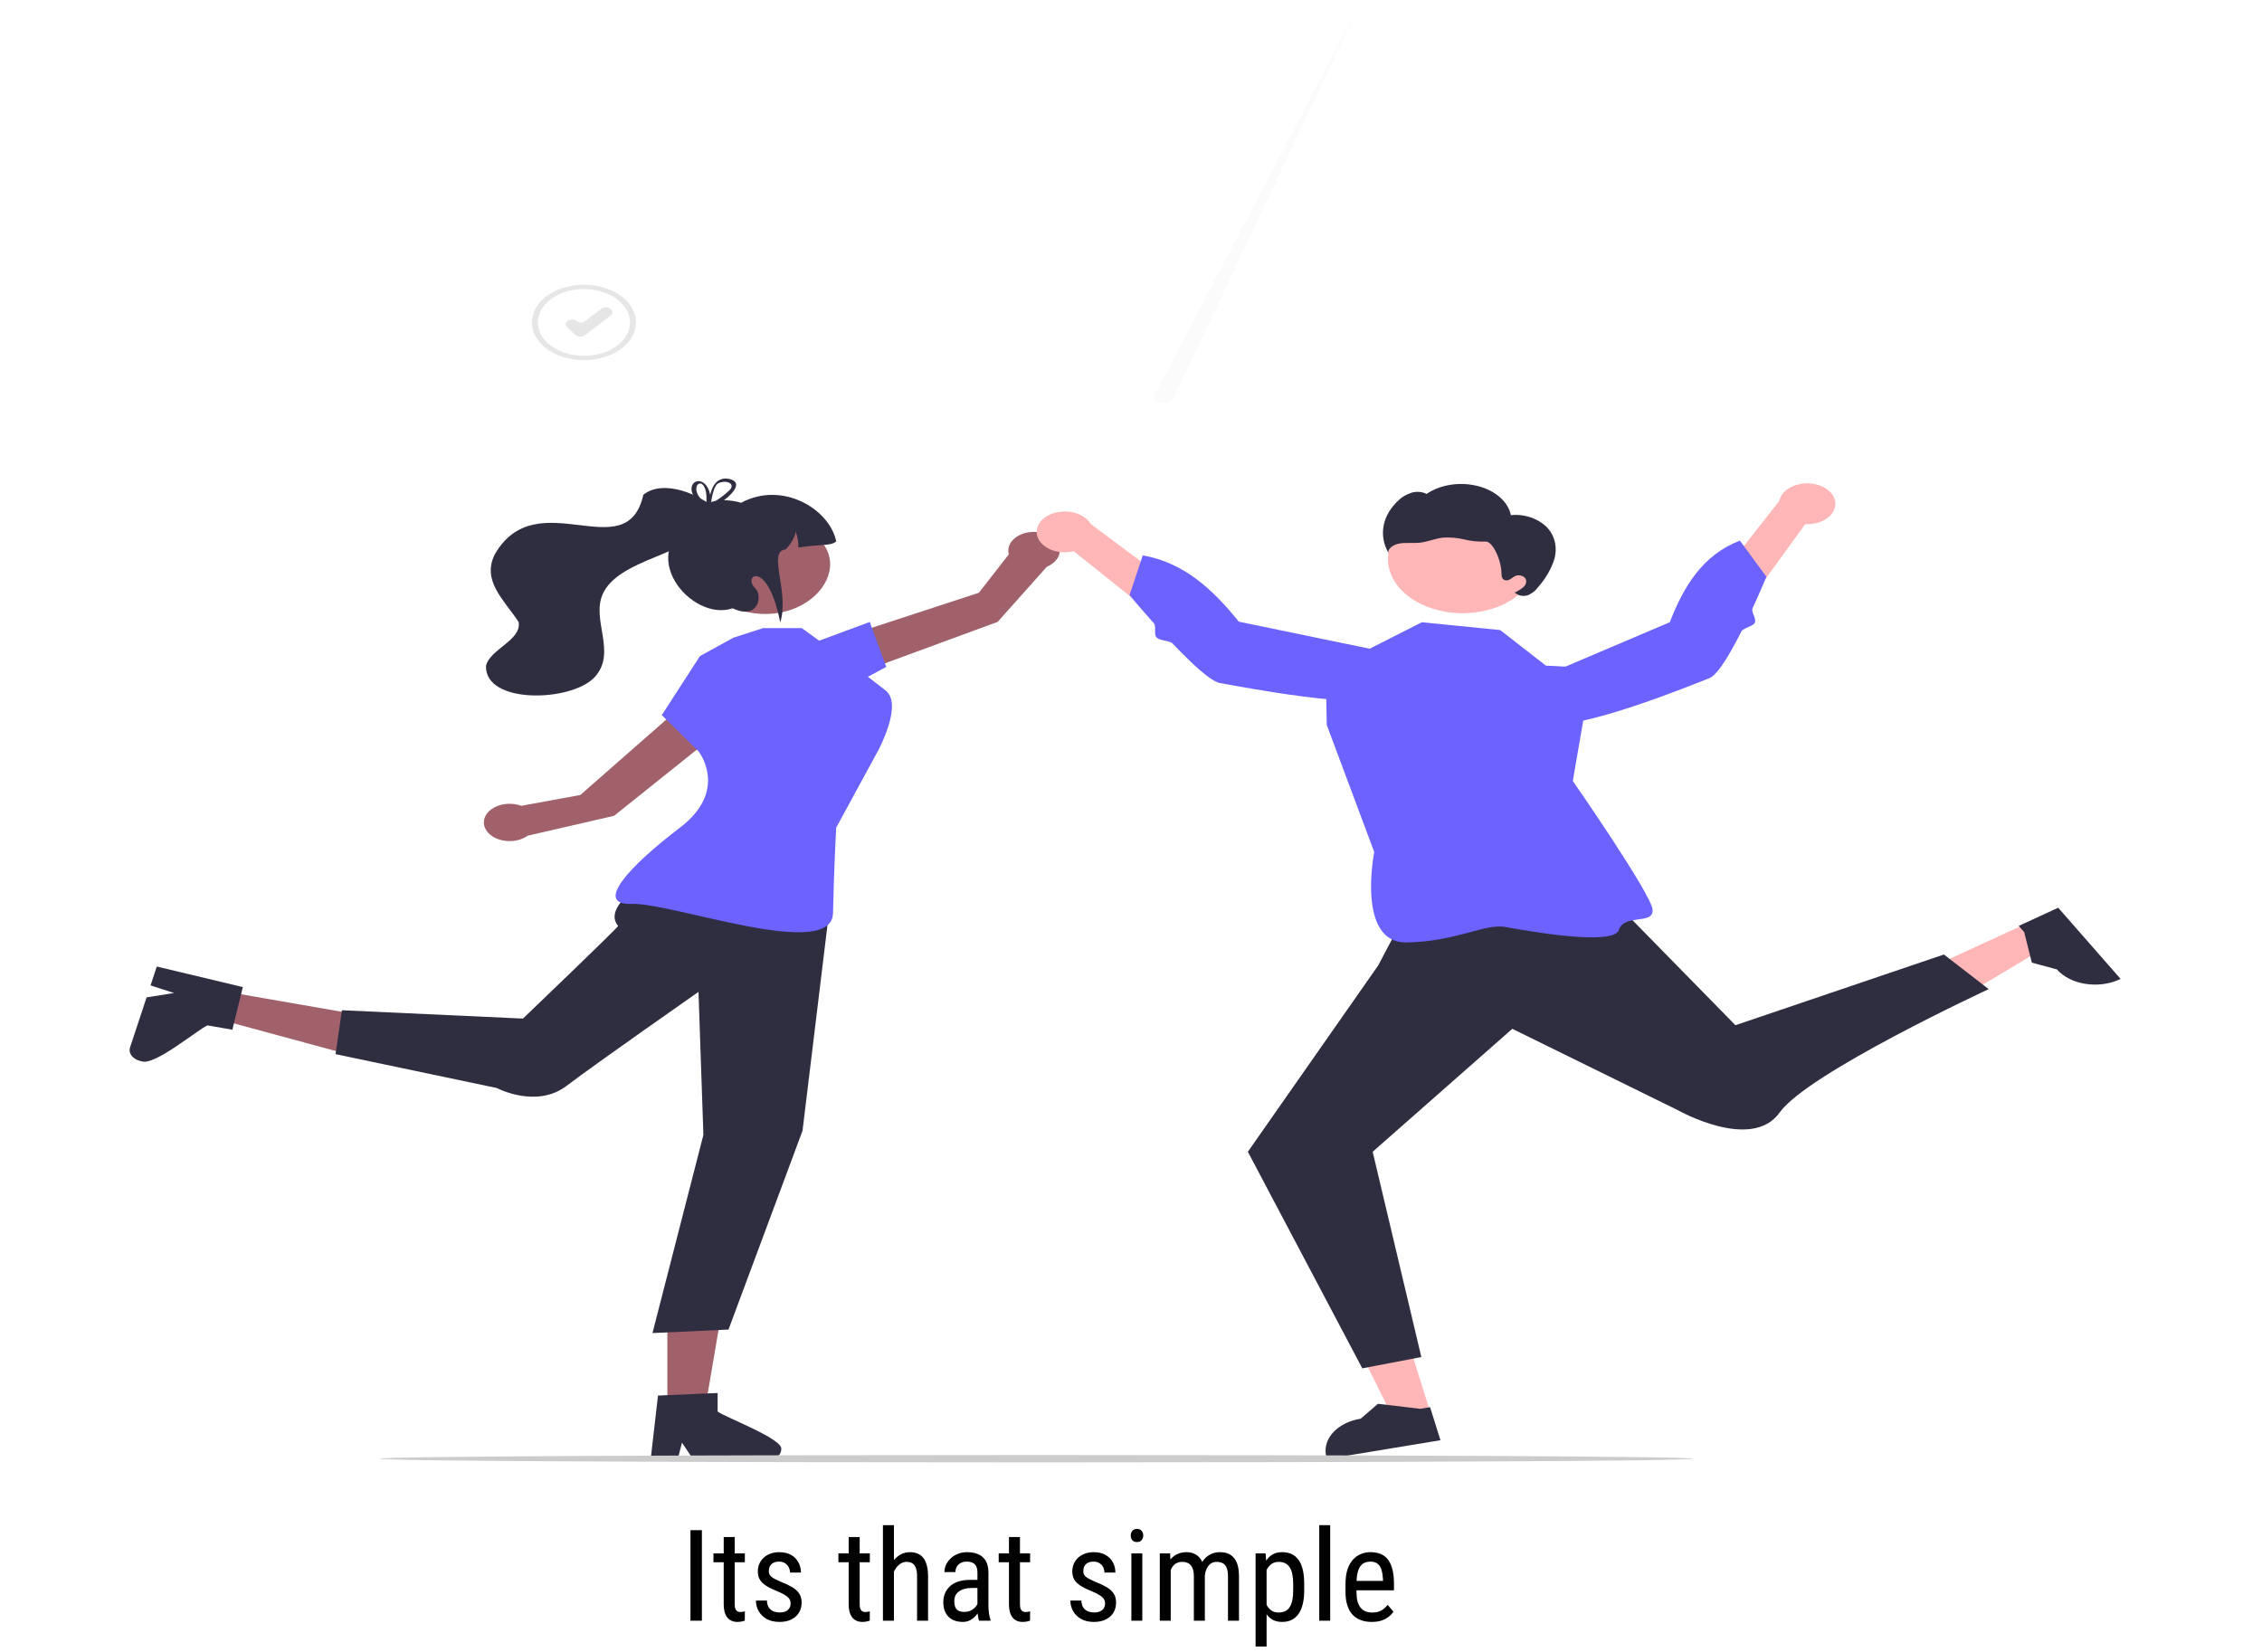 <svg width="582" height="425" viewBox="0 0 582 480" fill="none" xmlns="http://www.w3.org/2000/svg">
    <path d="M166.305 444.695V471H162.981V444.695H166.305ZM178.789 451.452V454.018H169.666V451.452H178.789ZM172.646 446.701H175.844V466.158C175.844 466.821 175.923 467.32 176.079 467.658C176.248 467.995 176.458 468.218 176.711 468.326C176.964 468.435 177.235 468.489 177.524 468.489C177.741 468.489 177.982 468.465 178.247 468.417C178.512 468.356 178.693 468.308 178.789 468.272L178.771 471C178.554 471.084 178.265 471.163 177.904 471.235C177.542 471.319 177.085 471.361 176.531 471.361C175.844 471.361 175.206 471.199 174.616 470.874C174.026 470.548 173.55 470.006 173.188 469.248C172.827 468.477 172.646 467.441 172.646 466.14V446.701ZM192.086 465.996C192.086 465.502 191.965 465.068 191.725 464.695C191.484 464.321 191.086 463.96 190.532 463.611C189.99 463.262 189.256 462.888 188.328 462.491C187.425 462.117 186.612 461.75 185.889 461.389C185.179 461.015 184.576 460.612 184.083 460.178C183.589 459.745 183.209 459.245 182.944 458.679C182.691 458.101 182.565 457.42 182.565 456.637C182.565 455.854 182.709 455.132 182.999 454.469C183.3 453.795 183.721 453.205 184.263 452.699C184.805 452.193 185.456 451.801 186.214 451.524C186.973 451.235 187.822 451.091 188.762 451.091C190.099 451.091 191.237 451.35 192.176 451.868C193.116 452.386 193.832 453.096 194.326 454C194.832 454.891 195.085 455.896 195.085 457.017H191.905C191.905 456.475 191.785 455.963 191.544 455.481C191.303 454.999 190.948 454.608 190.478 454.307C190.008 453.993 189.436 453.837 188.762 453.837C188.051 453.837 187.473 453.963 187.027 454.216C186.582 454.469 186.257 454.8 186.052 455.21C185.859 455.607 185.763 456.047 185.763 456.529C185.763 456.89 185.811 457.203 185.907 457.468C186.016 457.721 186.196 457.962 186.449 458.191C186.702 458.408 187.045 458.637 187.479 458.877C187.925 459.106 188.491 459.371 189.177 459.672C190.502 460.19 191.616 460.714 192.52 461.244C193.423 461.774 194.109 462.394 194.579 463.105C195.049 463.816 195.284 464.695 195.284 465.743C195.284 466.598 195.127 467.375 194.814 468.073C194.513 468.76 194.079 469.35 193.513 469.844C192.947 470.338 192.267 470.717 191.472 470.982C190.689 471.235 189.81 471.361 188.834 471.361C187.365 471.361 186.118 471.072 185.094 470.494C184.083 469.904 183.312 469.139 182.782 468.2C182.264 467.248 182.005 466.23 182.005 465.146H185.203C185.239 466.062 185.444 466.772 185.817 467.278C186.202 467.784 186.666 468.133 187.208 468.326C187.75 468.519 188.292 468.615 188.834 468.615C189.545 468.615 190.141 468.513 190.623 468.308C191.104 468.091 191.466 467.784 191.707 467.387C191.959 466.989 192.086 466.526 192.086 465.996ZM215.103 451.452V454.018H205.979V451.452H215.103ZM208.96 446.701H212.158V466.158C212.158 466.821 212.236 467.32 212.393 467.658C212.561 467.995 212.772 468.218 213.025 468.326C213.278 468.435 213.549 468.489 213.838 468.489C214.055 468.489 214.296 468.465 214.561 468.417C214.826 468.356 215.006 468.308 215.103 468.272L215.084 471C214.868 471.084 214.579 471.163 214.217 471.235C213.856 471.319 213.398 471.361 212.844 471.361C212.158 471.361 211.519 471.199 210.929 470.874C210.339 470.548 209.863 470.006 209.502 469.248C209.141 468.477 208.96 467.441 208.96 466.14V446.701ZM222.112 443.25V471H218.915V443.25H222.112ZM221.335 460.485L220.035 460.431C220.023 459.094 220.173 457.86 220.486 456.728C220.812 455.583 221.269 454.59 221.859 453.747C222.462 452.903 223.178 452.253 224.009 451.795C224.84 451.326 225.762 451.091 226.773 451.091C227.568 451.091 228.291 451.223 228.941 451.488C229.592 451.741 230.146 452.151 230.604 452.717C231.061 453.283 231.41 454.018 231.651 454.921C231.904 455.812 232.031 456.902 232.031 458.191V471H228.833V458.155C228.833 457.131 228.719 456.312 228.49 455.698C228.273 455.071 227.936 454.62 227.478 454.343C227.032 454.054 226.466 453.909 225.78 453.909C225.153 453.909 224.569 454.084 224.027 454.433C223.485 454.782 223.01 455.264 222.6 455.878C222.203 456.493 221.889 457.197 221.661 457.992C221.444 458.775 221.335 459.606 221.335 460.485ZM246.375 467.658V457.053C246.375 456.282 246.255 455.662 246.014 455.192C245.785 454.722 245.436 454.379 244.966 454.162C244.509 453.945 243.931 453.837 243.232 453.837C242.557 453.837 241.973 453.975 241.479 454.252C240.998 454.529 240.624 454.897 240.359 455.354C240.106 455.812 239.98 456.318 239.98 456.872H236.782C236.782 456.174 236.933 455.481 237.234 454.794C237.547 454.108 237.993 453.488 238.571 452.934C239.149 452.368 239.841 451.922 240.648 451.597C241.467 451.259 242.383 451.091 243.395 451.091C244.599 451.091 245.665 451.29 246.592 451.687C247.52 452.072 248.248 452.705 248.778 453.584C249.308 454.463 249.573 455.632 249.573 457.089V466.736C249.573 467.387 249.621 468.079 249.718 468.814C249.826 469.549 249.977 470.181 250.169 470.711V471H246.863C246.707 470.615 246.586 470.103 246.502 469.464C246.418 468.814 246.375 468.212 246.375 467.658ZM246.881 459.148L246.917 461.497H244.695C243.937 461.497 243.244 461.581 242.618 461.75C242.003 461.919 241.473 462.166 241.028 462.491C240.582 462.804 240.239 463.195 239.998 463.665C239.769 464.135 239.655 464.671 239.655 465.273C239.655 466.056 239.763 466.682 239.98 467.152C240.197 467.61 240.522 467.941 240.956 468.146C241.389 468.35 241.937 468.453 242.6 468.453C243.407 468.453 244.117 468.266 244.731 467.893C245.346 467.519 245.821 467.068 246.159 466.538C246.508 466.008 246.671 465.514 246.646 465.056L247.351 466.556C247.303 467.025 247.146 467.537 246.881 468.091C246.628 468.633 246.273 469.157 245.815 469.663C245.358 470.157 244.816 470.566 244.189 470.892C243.575 471.205 242.883 471.361 242.112 471.361C240.98 471.361 239.986 471.145 239.131 470.711C238.288 470.277 237.631 469.639 237.162 468.796C236.692 467.953 236.457 466.911 236.457 465.67C236.457 464.731 236.62 463.864 236.945 463.069C237.27 462.274 237.752 461.587 238.39 461.009C239.028 460.419 239.829 459.961 240.793 459.636C241.769 459.311 242.895 459.148 244.171 459.148H246.881ZM261.678 451.452V454.018H252.554V451.452H261.678ZM255.535 446.701H258.733V466.158C258.733 466.821 258.811 467.32 258.968 467.658C259.136 467.995 259.347 468.218 259.6 468.326C259.853 468.435 260.124 468.489 260.413 468.489C260.63 468.489 260.871 468.465 261.136 468.417C261.401 468.356 261.581 468.308 261.678 468.272L261.66 471C261.443 471.084 261.154 471.163 260.792 471.235C260.431 471.319 259.973 471.361 259.419 471.361C258.733 471.361 258.095 471.199 257.504 470.874C256.914 470.548 256.438 470.006 256.077 469.248C255.716 468.477 255.535 467.441 255.535 466.14V446.701ZM283.466 465.996C283.466 465.502 283.345 465.068 283.104 464.695C282.864 464.321 282.466 463.96 281.912 463.611C281.37 463.262 280.635 462.888 279.708 462.491C278.805 462.117 277.992 461.75 277.269 461.389C276.558 461.015 275.956 460.612 275.462 460.178C274.969 459.745 274.589 459.245 274.324 458.679C274.071 458.101 273.945 457.42 273.945 456.637C273.945 455.854 274.089 455.132 274.378 454.469C274.68 453.795 275.101 453.205 275.643 452.699C276.185 452.193 276.835 451.801 277.594 451.524C278.353 451.235 279.202 451.091 280.142 451.091C281.479 451.091 282.617 451.35 283.556 451.868C284.496 452.386 285.212 453.096 285.706 454C286.212 454.891 286.465 455.896 286.465 457.017H283.285C283.285 456.475 283.165 455.963 282.924 455.481C282.683 454.999 282.328 454.608 281.858 454.307C281.388 453.993 280.816 453.837 280.142 453.837C279.431 453.837 278.853 453.963 278.407 454.216C277.962 454.469 277.636 454.8 277.432 455.21C277.239 455.607 277.143 456.047 277.143 456.529C277.143 456.89 277.191 457.203 277.287 457.468C277.396 457.721 277.576 457.962 277.829 458.191C278.082 458.408 278.425 458.637 278.859 458.877C279.305 459.106 279.871 459.371 280.557 459.672C281.882 460.19 282.996 460.714 283.899 461.244C284.803 461.774 285.489 462.394 285.959 463.105C286.429 463.816 286.664 464.695 286.664 465.743C286.664 466.598 286.507 467.375 286.194 468.073C285.893 468.76 285.459 469.35 284.893 469.844C284.327 470.338 283.646 470.717 282.852 470.982C282.069 471.235 281.189 471.361 280.214 471.361C278.744 471.361 277.498 471.072 276.474 470.494C275.462 469.904 274.692 469.139 274.162 468.2C273.644 467.248 273.385 466.23 273.385 465.146H276.583C276.619 466.062 276.823 466.772 277.197 467.278C277.582 467.784 278.046 468.133 278.588 468.326C279.13 468.519 279.672 468.615 280.214 468.615C280.924 468.615 281.521 468.513 282.002 468.308C282.484 468.091 282.846 467.784 283.086 467.387C283.339 466.989 283.466 466.526 283.466 465.996ZM294.288 451.452V471H291.108V451.452H294.288ZM290.927 446.267C290.927 445.725 291.078 445.267 291.379 444.894C291.68 444.521 292.132 444.334 292.734 444.334C293.336 444.334 293.788 444.521 294.089 444.894C294.402 445.267 294.559 445.725 294.559 446.267C294.559 446.785 294.402 447.231 294.089 447.604C293.788 447.965 293.336 448.146 292.734 448.146C292.132 448.146 291.68 447.965 291.379 447.604C291.078 447.231 290.927 446.785 290.927 446.267ZM302.544 455.336V471H299.364V451.452H302.363L302.544 455.336ZM301.894 460.485L300.412 460.431C300.4 459.094 300.533 457.86 300.81 456.728C301.087 455.583 301.502 454.59 302.056 453.747C302.622 452.903 303.327 452.253 304.17 451.795C305.025 451.326 306.019 451.091 307.151 451.091C307.898 451.091 308.59 451.223 309.229 451.488C309.879 451.741 310.445 452.145 310.927 452.699C311.409 453.253 311.782 453.963 312.047 454.831C312.324 455.698 312.462 456.746 312.462 457.974V471H309.265V458.137C309.265 457.113 309.126 456.294 308.849 455.68C308.584 455.065 308.205 454.62 307.711 454.343C307.217 454.054 306.627 453.909 305.94 453.909C305.158 453.909 304.501 454.084 303.971 454.433C303.453 454.782 303.038 455.264 302.725 455.878C302.424 456.493 302.207 457.197 302.074 457.992C301.954 458.775 301.894 459.606 301.894 460.485ZM312.426 458.643L310.294 459.329C310.282 458.257 310.415 457.227 310.692 456.24C310.969 455.252 311.378 454.373 311.92 453.602C312.474 452.831 313.161 452.223 313.98 451.777C314.799 451.32 315.75 451.091 316.834 451.091C317.726 451.091 318.515 451.229 319.201 451.506C319.888 451.783 320.466 452.211 320.936 452.789C321.417 453.355 321.779 454.084 322.02 454.975C322.26 455.866 322.381 456.926 322.381 458.155V471H319.183V458.119C319.183 457.023 319.045 456.174 318.768 455.571C318.503 454.957 318.123 454.529 317.629 454.289C317.136 454.036 316.545 453.909 315.859 453.909C315.305 453.909 314.811 454.036 314.377 454.289C313.956 454.542 313.601 454.891 313.312 455.336C313.022 455.77 312.8 456.27 312.643 456.836C312.499 457.402 312.426 458.004 312.426 458.643ZM330.402 455.21V478.516H327.205V451.452H330.113L330.402 455.21ZM341.333 460.341V462.166C341.333 463.707 341.188 465.056 340.899 466.212C340.622 467.357 340.206 468.314 339.652 469.085C339.11 469.844 338.442 470.416 337.647 470.801C336.852 471.175 335.943 471.361 334.919 471.361C333.895 471.361 333.004 471.169 332.245 470.783C331.498 470.386 330.866 469.814 330.348 469.067C329.842 468.32 329.439 467.423 329.138 466.375C328.849 465.315 328.65 464.129 328.542 462.816V460.034C328.65 458.649 328.849 457.408 329.138 456.312C329.427 455.204 329.824 454.264 330.33 453.494C330.848 452.711 331.48 452.115 332.227 451.705C332.986 451.296 333.871 451.091 334.883 451.091C335.931 451.091 336.852 451.271 337.647 451.633C338.454 451.994 339.128 452.554 339.67 453.313C340.224 454.06 340.64 455.017 340.917 456.186C341.194 457.342 341.333 458.727 341.333 460.341ZM338.135 462.166V460.341C338.135 459.257 338.05 458.311 337.882 457.504C337.725 456.697 337.472 456.029 337.123 455.499C336.774 454.969 336.334 454.572 335.804 454.307C335.274 454.042 334.636 453.909 333.889 453.909C333.251 453.909 332.685 454.042 332.191 454.307C331.709 454.572 331.294 454.933 330.944 455.391C330.595 455.836 330.306 456.348 330.077 456.926C329.848 457.492 329.68 458.083 329.571 458.697V464.171C329.776 464.942 330.047 465.67 330.384 466.357C330.722 467.031 331.173 467.579 331.739 468.001C332.317 468.423 333.046 468.633 333.925 468.633C334.66 468.633 335.292 468.501 335.822 468.236C336.352 467.971 336.786 467.573 337.123 467.043C337.472 466.501 337.725 465.827 337.882 465.02C338.05 464.201 338.135 463.25 338.135 462.166ZM348.884 443.25V471H345.705V443.25H348.884ZM360.935 471.361C359.766 471.361 358.712 471.187 357.773 470.837C356.833 470.488 356.033 469.958 355.37 469.248C354.708 468.525 354.202 467.616 353.853 466.52C353.503 465.424 353.329 464.129 353.329 462.635V460.431C353.329 458.709 353.527 457.251 353.925 456.059C354.334 454.867 354.882 453.909 355.569 453.187C356.255 452.452 357.032 451.922 357.899 451.597C358.767 451.259 359.658 451.091 360.573 451.091C361.802 451.091 362.85 451.29 363.717 451.687C364.584 452.084 365.289 452.675 365.831 453.458C366.373 454.24 366.77 455.204 367.023 456.348C367.288 457.492 367.42 458.811 367.42 460.305V462.166H355.208V459.438H364.223V458.986C364.174 457.974 364.036 457.083 363.807 456.312C363.59 455.541 363.229 454.939 362.723 454.505C362.217 454.06 361.501 453.837 360.573 453.837C359.983 453.837 359.435 453.939 358.929 454.144C358.435 454.337 358.008 454.68 357.646 455.174C357.297 455.656 357.02 456.324 356.815 457.179C356.623 458.034 356.526 459.118 356.526 460.431V462.635C356.526 463.683 356.623 464.586 356.815 465.345C357.02 466.092 357.315 466.712 357.701 467.206C358.098 467.688 358.58 468.049 359.146 468.29C359.724 468.519 360.381 468.633 361.115 468.633C362.187 468.633 363.072 468.429 363.771 468.019C364.47 467.597 365.078 467.062 365.596 466.411L367.276 468.417C366.927 468.91 366.469 469.386 365.903 469.844C365.349 470.289 364.662 470.657 363.843 470.946C363.036 471.223 362.067 471.361 360.935 471.361Z" fill="black"/>
    <path d="M378.003 410.514L367.281 412.282L352.769 383.146L368.594 380.537L378.003 410.514Z" fill="#FFB6B6"/>
    <path d="M380.926 418.559L347.955 423.997L347.86 423.695C347.086 421.228 347.695 418.639 349.554 416.497C351.413 414.356 354.369 412.837 357.773 412.276L362.756 407.97L375.033 409.429L377.911 408.954L380.926 418.559Z" fill="#2F2E41"/>
    <path d="M550.965 268.497L556.858 275.225L523.86 294.909L515.16 284.978L550.965 268.497Z" fill="#FFB6B6"/>
    <path d="M560.44 263.802L578.567 284.493L578.206 284.659C575.26 286.015 571.691 286.468 568.284 285.917C564.877 285.366 561.912 283.856 560.04 281.721L552.773 279.762L550.551 270.889L548.968 269.083L560.44 263.802Z" fill="#2F2E41"/>
    <path d="M209.189 196.563L206.541 185.437L246.801 172.259L255.496 161.101C255.215 160.122 255.313 159.105 255.779 158.164C256.245 157.223 257.061 156.393 258.137 155.767C259.213 155.141 260.506 154.742 261.875 154.615C263.243 154.489 264.633 154.638 265.892 155.048C267.15 155.458 268.228 156.112 269.006 156.938C269.784 157.764 270.231 158.73 270.299 159.729C270.367 160.728 270.053 161.721 269.392 162.598C268.73 163.476 267.746 164.204 266.55 164.702L252.247 180.73L209.189 196.563Z" fill="#A0616A"/>
    <path d="M196.95 187.468L215.081 180.755L219.88 193.817L207.287 200.584L196.95 187.468Z" fill="#6C63FF"/>
    <path d="M156.267 409.502L167.229 409.502L172.444 378.852L156.264 378.853L156.267 409.502Z" fill="#A0616A"/>
    <path d="M170.877 410.218V404.831L167.995 404.958L156.263 405.462L153.548 405.583L151.472 423.624L151.361 424.592H159.145L159.395 423.631L160.526 419.265L163.445 423.631L164.084 424.592H184.721C185.949 424.586 187.124 424.229 187.992 423.599C188.859 422.969 189.349 422.117 189.354 421.226C190.225 418.278 173.064 411.903 170.877 410.218Z" fill="#2F2E41"/>
    <path d="M26.139 287.867L23.583 295.595L63.486 306.417L67.257 295.012L26.139 287.867Z" fill="#A0616A"/>
    <path d="M22.64 297.999L29.867 299.255L30.368 297.194L32.427 288.807L32.898 286.865L9.178 281.196L7.907 280.892L6.092 286.378L7.322 286.779L12.915 288.594L6.378 289.633L4.94 289.86L0.128 304.406C-0.15 305.273 0.054 306.185 0.697 306.943C1.34 307.701 2.37 308.245 3.563 308.456C7.315 309.758 19.869 299.147 22.64 297.999Z" fill="#2F2E41"/>
    <path d="M173.217 211.141L159.106 206.36L130.967 231.043L113.827 234.185C112.598 233.731 111.22 233.532 109.844 233.61C108.469 233.688 107.15 234.04 106.033 234.628C104.916 235.215 104.045 236.015 103.516 236.938C102.987 237.862 102.821 238.873 103.035 239.861C103.249 240.849 103.836 241.775 104.73 242.536C105.625 243.298 106.793 243.865 108.104 244.176C109.415 244.486 110.82 244.528 112.162 244.297C113.504 244.065 114.732 243.569 115.71 242.863L140.808 237.082L173.217 211.141Z" fill="#A0616A"/>
    <path d="M132.033 104.671C129.042 104.671 126.118 104.028 123.631 102.823C121.145 101.619 119.206 99.907 118.062 97.904C116.917 95.901 116.618 93.697 117.201 91.571C117.785 89.444 119.225 87.491 121.34 85.958C123.455 84.425 126.149 83.381 129.083 82.958C132.016 82.535 135.057 82.752 137.82 83.582C140.584 84.412 142.945 85.817 144.607 87.619C146.269 89.422 147.156 91.541 147.156 93.709C147.151 96.615 145.557 99.402 142.722 101.457C139.886 103.512 136.043 104.668 132.033 104.671ZM132.033 84.005C129.385 84.005 126.797 84.575 124.596 85.641C122.394 86.707 120.678 88.223 119.665 89.996C118.652 91.769 118.387 93.72 118.903 95.602C119.42 97.485 120.695 99.214 122.567 100.571C124.439 101.928 126.825 102.852 129.421 103.226C132.018 103.601 134.71 103.409 137.156 102.674C139.602 101.94 141.693 100.696 143.164 99.1C144.635 97.504 145.42 95.628 145.42 93.709C145.416 91.136 144.005 88.67 141.495 86.851C138.985 85.032 135.582 84.008 132.033 84.005Z" fill="#E6E6E6"/>
    <path d="M130.966 97.839C130.936 97.839 130.905 97.838 130.875 97.837C130.606 97.828 130.344 97.776 130.105 97.686C129.867 97.597 129.658 97.47 129.493 97.317L127.111 95.097C126.96 94.956 126.849 94.796 126.784 94.625C126.719 94.454 126.702 94.275 126.732 94.099C126.762 93.923 126.84 93.752 126.961 93.598C127.082 93.444 127.244 93.308 127.438 93.199L127.523 93.151C127.717 93.042 127.938 92.961 128.174 92.914C128.41 92.867 128.657 92.854 128.9 92.876C129.143 92.898 129.378 92.955 129.591 93.043C129.804 93.13 129.991 93.248 130.141 93.388C130.262 93.5 130.414 93.592 130.588 93.657C130.761 93.723 130.953 93.76 131.148 93.767C131.344 93.774 131.539 93.75 131.721 93.697C131.903 93.644 132.067 93.564 132.201 93.461L137.038 89.759C137.379 89.499 137.848 89.348 138.342 89.338C138.836 89.329 139.316 89.461 139.675 89.707L139.754 89.762C139.932 89.884 140.075 90.031 140.175 90.193C140.275 90.355 140.33 90.53 140.336 90.707C140.343 90.885 140.301 91.061 140.214 91.227C140.126 91.393 139.994 91.545 139.826 91.674L132.319 97.416C132.145 97.55 131.935 97.656 131.703 97.729C131.47 97.801 131.219 97.839 130.966 97.839Z" fill="#E6E6E6"/>
    <path opacity="0.3" d="M303.759 114.982L358.073 0L298.433 113.606C298.138 113.876 297.936 114.192 297.844 114.53C297.751 114.868 297.771 115.216 297.902 115.547C298.033 115.878 298.27 116.181 298.595 116.432C298.92 116.683 299.323 116.874 299.77 116.99C300.217 117.106 300.696 117.142 301.167 117.097C301.637 117.051 302.086 116.925 302.476 116.729C302.866 116.533 303.186 116.272 303.409 115.968C303.632 115.665 303.752 115.327 303.759 114.982Z" fill="#F0F0F0"/>
    <path d="M158.991 250.901C158.991 250.901 135.839 261.828 141.961 269.089C142.172 269.34 114.307 296.017 114.307 296.017L61.703 293.596L59.85 306.358L106.681 316.19C106.681 316.19 118.138 322.291 126.989 315.569C135.839 308.846 165.32 288.261 165.32 288.261L166.742 329.822L151.943 387.413L174.04 386.397L195.547 328.619L203.486 263.172L158.991 250.901Z" fill="#2F2E41"/>
    <path d="M175.482 185.318L165.746 190.666L154.649 207.833L165.32 218.338C165.32 218.338 174.296 229.613 159.929 240.533C145.562 251.452 134.529 263.115 146.029 262.698C157.528 262.282 204.102 279.453 204.408 265.385C204.715 251.318 205.335 240.533 205.335 240.533L217.546 218.084C217.546 218.084 224.82 204.692 219.713 200.683C214.605 196.675 207.767 191.552 207.767 191.552L195.33 182.538H184.101L175.482 185.318Z" fill="#6C63FF"/>
    <path d="M193.656 152.334C215.497 161.343 197.567 185.112 175.318 176.648C153.478 167.64 171.408 143.87 193.656 152.334Z" fill="#A0616A"/>
    <path d="M205.335 157.329C203.805 158.772 200.607 158.095 194.346 159.125C194.36 157.586 194.114 156.052 193.616 154.557C193.15 156.409 192.129 158.163 190.625 159.698C185.188 160.135 191.853 172.107 189.069 180.91C185.482 162.339 177.938 167.204 181.75 170.888C184.189 173.246 182.563 180.32 175.243 176.783C163.166 180.943 145.965 160.277 165.029 150.584C164.688 145.345 172.731 144.517 177.683 146.128C189.702 139.638 203.433 147.954 205.335 157.329Z" fill="#2F2E41"/>
    <path d="M149.295 143.778C144.433 165.449 118.369 139.793 106.114 161.119C102.261 168.843 108.872 174.367 113.054 180.778C114.008 186.046 104.553 188.719 103.562 193.569C103.287 204.687 128.032 204.006 134.95 196.992C142.058 189.649 133.57 179.797 137.843 171.916C143.848 160.973 168.269 160.892 170.396 148.161C166.276 143.908 155.197 139.037 149.295 143.778Z" fill="#2F2E41"/>
    <path d="M168.994 145.896C168.835 145.945 168.676 145.993 168.533 146.048H168.525C168.391 146.096 168.257 146.145 168.123 146.199C168.106 146.205 168.098 146.212 168.081 146.218C167.905 146.096 167.73 145.975 167.545 145.853C167.498 146.051 167.509 146.254 167.579 146.448L167.604 146.521C167.772 146.649 167.947 146.77 168.132 146.897C168.299 146.806 168.458 146.709 168.625 146.618C168.726 146.557 168.826 146.497 168.935 146.436C168.952 146.278 168.977 146.096 169.002 145.896L168.994 145.896ZM174.034 139.147C170.3 138.528 169.094 142.067 168.734 143.772C167.378 137.582 161.735 139.53 163.686 143.754C164.307 145.004 165.286 146.146 166.557 147.104C166.733 147.249 166.926 147.395 167.127 147.541C166.901 148.39 168.039 148.172 169.58 147.389C170.717 146.803 171.77 146.133 172.72 145.392C175.792 143.056 178.187 139.93 174.034 139.147ZM174.151 142.631C172.999 143.708 171.707 144.702 170.292 145.599C169.848 145.89 169.396 146.169 168.935 146.436C168.927 146.491 168.927 146.539 168.919 146.582C168.886 146.641 168.847 146.698 168.801 146.752C168.332 147.365 167.805 147.031 167.604 146.521C167.587 146.503 167.562 146.485 167.545 146.466C166.876 145.965 166.294 145.407 165.812 144.804C162.354 140.458 167.922 137.503 167.646 145.617C167.595 145.691 167.561 145.771 167.545 145.853C167.498 146.051 167.509 146.254 167.579 146.448L167.604 146.521C167.772 146.649 167.947 146.77 168.132 146.897C168.299 146.806 168.458 146.709 168.625 146.618C168.726 146.557 168.826 146.497 168.935 146.436C168.952 146.278 168.977 146.096 169.002 145.896V145.89C169.22 144.263 169.814 141.338 170.911 140.543C173.323 139.202 176.445 140.652 174.151 142.631ZM168.994 145.896C168.835 145.945 168.676 145.993 168.533 146.048H168.525C168.391 146.096 168.257 146.145 168.123 146.199C168.106 146.205 168.098 146.212 168.081 146.218C167.905 146.096 167.73 145.975 167.545 145.853C167.498 146.051 167.509 146.254 167.579 146.448L167.604 146.521C167.772 146.649 167.947 146.77 168.132 146.897C168.299 146.806 168.458 146.709 168.625 146.618C168.726 146.557 168.826 146.497 168.935 146.436C168.952 146.278 168.977 146.096 169.002 145.896L168.994 145.896Z" fill="#2F2E41"/>
    <path d="M370.866 265.376L362.8 280.625L324.959 334.729L358.209 397.669L375.37 394.385L361.226 334.729L401.804 298.991L449.995 322.682C449.995 322.682 471.367 334.776 479.498 323.311C487.629 311.846 540.239 287.46 540.239 287.46L527.223 277.396L466.639 297.947L424.824 255.285L370.866 265.376Z" fill="#2F2E41"/>
    <path d="M411.569 193.45L398.29 183.109L375.512 180.838L347.602 195L347.883 210.676L361.68 247.615C361.68 247.615 356.425 274.154 371.104 273.888C385.783 273.622 393.783 268.317 399.762 269.397C405.74 270.477 431.154 275.073 432.765 270.259C434.376 265.445 442.937 268.892 442.561 264.338C442.185 259.785 419.385 226.96 419.385 226.96L425.054 194.133L411.569 193.45Z" fill="#6C63FF"/>
    <path d="M495.644 145.849C495.763 146.706 495.621 147.572 495.228 148.386C494.835 149.199 494.201 149.94 493.37 150.557C492.54 151.174 491.532 151.651 490.42 151.955C489.307 152.259 488.116 152.382 486.93 152.316L456.394 194.411L448.196 185.289L479.408 145.56C479.692 144.124 480.694 142.813 482.223 141.876C483.752 140.939 485.702 140.441 487.703 140.477C489.704 140.513 491.618 141.079 493.082 142.069C494.545 143.059 495.457 144.404 495.644 145.849Z" fill="#FFB6B6"/>
    <path d="M399.513 201.277C399.513 201.277 398.302 208.765 409.931 210.618C421.561 212.472 453.78 199.128 459.062 197.089C460.716 196.451 462.961 193.323 465.263 189.326C466.297 187.532 467.343 185.563 468.352 183.566C468.936 182.41 471.733 182.095 472.283 180.948C472.83 179.808 471.132 177.838 471.627 176.763C473.98 171.664 475.647 167.618 475.647 167.618L467.939 157.123C457.159 161.254 451.63 170.353 447.564 180.836L399.513 201.277Z" fill="#6C63FF"/>
    <path d="M263.695 155.515C263.876 156.367 264.313 157.18 264.974 157.896C265.635 158.613 266.505 159.215 267.523 159.661C268.54 160.108 269.68 160.387 270.862 160.479C272.044 160.572 273.24 160.475 274.365 160.196L318.463 195.413L323.251 185.094L279.316 152.291C278.544 150.952 277.122 149.864 275.318 149.235C273.515 148.605 271.455 148.477 269.53 148.874C267.604 149.272 265.947 150.167 264.872 151.391C263.796 152.615 263.378 154.083 263.695 155.515Z" fill="#FFB6B6"/>
    <path d="M375.905 191.742C375.905 191.742 379.662 198.772 369.043 202.676C358.424 206.58 322.622 199.505 316.805 198.49C314.983 198.172 311.73 195.55 308.121 192.099C306.5 190.549 304.808 188.833 303.141 187.082C302.177 186.069 299.36 186.271 298.432 185.261C297.508 184.256 298.472 182.04 297.622 181.09C293.583 176.579 290.572 172.965 290.572 172.965L294.412 161.406C306.275 163.45 314.769 171.256 322.326 180.668L375.905 191.742Z" fill="#6C63FF"/>
    <path d="M387.355 178.207C399.325 178.207 409.028 171.174 409.028 162.498C409.028 153.822 399.325 146.788 387.355 146.788C375.386 146.788 365.683 153.822 365.683 162.498C365.683 171.174 375.386 178.207 387.355 178.207Z" fill="#FFB6B6"/>
    <path d="M412.095 153.503C409.815 150.946 405.537 149.242 401.39 149.721C401.004 147.803 399.899 145.998 398.196 144.503C396.493 143.008 394.256 141.88 391.73 141.243C389.204 140.606 386.485 140.483 383.869 140.888C381.254 141.293 378.842 142.211 376.895 143.541C376.255 143.214 375.51 143.013 374.731 142.956C373.952 142.9 373.167 142.99 372.45 143.218C371.022 143.689 369.781 144.411 368.838 145.319C366.458 147.471 364.928 150.049 364.41 152.781C363.891 155.513 364.404 158.295 365.895 160.832C365.388 159.496 367.234 158.24 369.1 157.94C370.966 157.64 372.923 157.924 374.815 157.729C377.24 157.479 379.42 156.459 381.848 156.23C383.908 156.132 385.974 156.325 387.933 156.796C389.891 157.268 391.954 157.468 394.015 157.388C396.059 157.212 398.692 162.828 398.657 166.783C398.65 167.532 398.863 168.494 399.873 168.653C401.118 168.849 401.839 167.604 403.024 167.265C403.569 167.152 404.155 167.196 404.656 167.39C405.157 167.583 405.536 167.91 405.711 168.301C405.861 168.699 405.877 169.117 405.758 169.521C405.639 169.924 405.389 170.301 405.029 170.62C404.301 171.253 403.437 171.796 402.47 172.229L402.957 172.524C403.421 172.878 404.039 173.105 404.708 173.165C405.376 173.226 406.053 173.115 406.622 172.854C407.74 172.305 408.646 171.557 409.253 170.682C411.539 168.12 413.173 165.281 414.078 162.301C414.842 159.307 414.374 156.059 412.095 153.503Z" fill="#2F2E41"/>
    <path d="M454.238 423.927C453.572 425.357 73.441 425.357 72.722 423.931C73.387 422.498 453.518 422.498 454.238 423.927Z" fill="#CCCCCC"/>
</svg>
